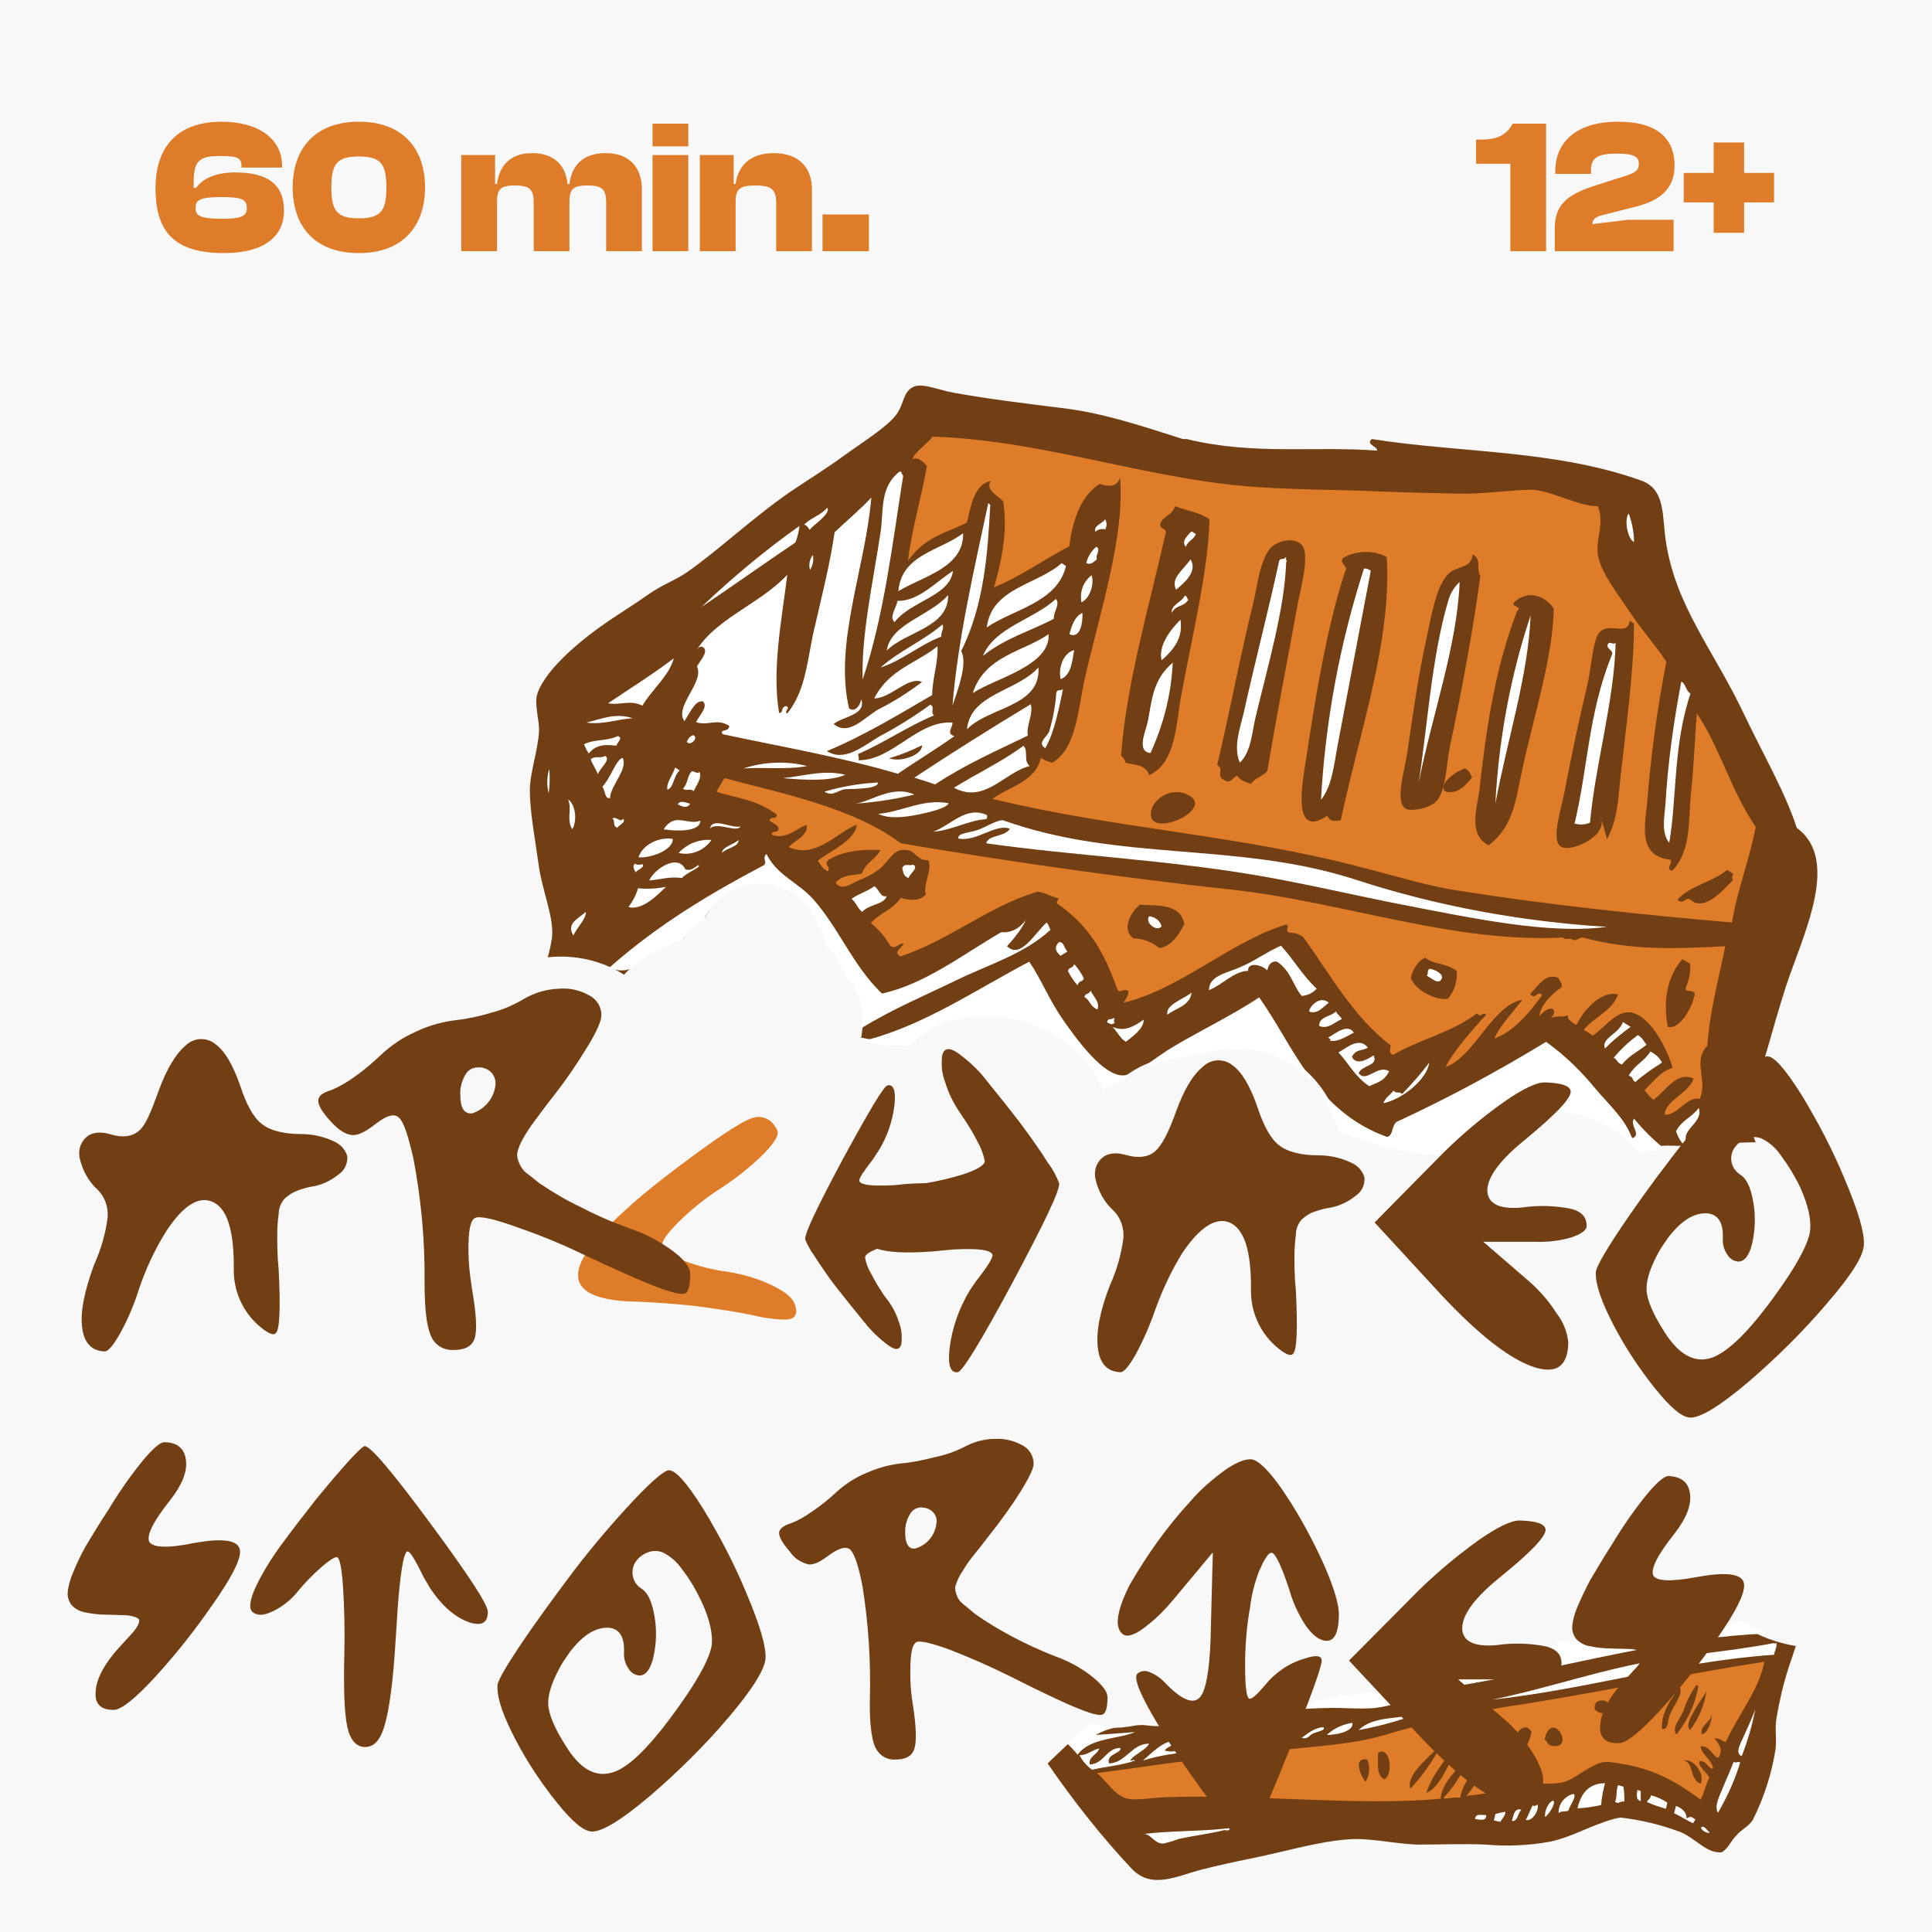 <?xml version="1.0" encoding="utf-8"?>
<!-- Generator: Adobe Illustrator 26.0.1, SVG Export Plug-In . SVG Version: 6.00 Build 0)  -->
<svg version="1.1" id="Слой_1" xmlns="http://www.w3.org/2000/svg" xmlns:xlink="http://www.w3.org/1999/xlink" x="0px" y="0px"
	 viewBox="0 0 400 400" style="enable-background:new 0 0 400 400;" xml:space="preserve">
<style type="text/css">
	.st0{fill:#F8F8F8;}
	.st1{fill-rule:evenodd;clip-rule:evenodd;fill:#713F13;}
	.st2{fill-rule:evenodd;clip-rule:evenodd;fill:#FFFFFF;}
	.st3{fill-rule:evenodd;clip-rule:evenodd;fill:#DE7C29;}
	.st4{fill:#713F13;}
	.st5{fill:#DE7C29;}
</style>
<rect x="-16" y="-17.2" class="st0" width="461.7" height="444.1"/>
<g>
	<path class="st1" d="M361,336.7l-1.4-0.1c-1,0.3-2.1,0.6-3.1,0.8c-1.6,0.2-3.2,0.2-4.8,0c-0.5,0.1-0.9,0.2-1.4,0.3
		c-1.9,0.3-3.8,0.3-5.7-0.1l-0.9,0.2l-0.6,0.1c-2.5,0.4-5.1,0.1-7.5-0.7c-2.3,2-5.2,3.2-8.2,3.6c-1.7,0.2-3.4,0.2-5.1,0
		c-2.5,2.8-5.9,4.7-9.6,5.1c-2.9,0.5-5.8,0.1-8.5-1l-0.8,0.5l-0.4,0.3c-3.1,2.4-7,3.7-10.9,3.4c-1.7,0.9-3.6,1.5-5.5,1.7
		c-1,0.1-2,0.2-2.9,0.2c-0.9,0.3-1.9,0.5-2.8,0.7c-1.3,0.2-2.5,0.2-3.8,0.1c-1.1,0.5-2.3,0.8-3.5,0.9c-2.3,0.7-4.6,1.2-6.9,1.6
		c-1.4,0.2-2.8,0.2-4.2,0c-1.4,0.6-2.9,1-4.4,1.2c-0.9,0.1-1.9,0.2-2.8,0.2c-0.9,0.3-1.8,0.5-2.7,0.6c-2.1,0.3-4.2,0.2-6.3-0.3
		c-1.4,0.6-2.8,1-4.2,1.2c-2,0.3-4.1,0.2-6.1-0.2c-0.8,0.2-1.6,0.4-2.5,0.5c-2.5,0.4-5.1,0.2-7.5-0.7c-3.2,2.6-6.2,5.5-9.1,8.3
		c5.3,7.7,11.1,15.1,17.5,21.9c4.1,4.2,9.3,1.4,14.3,0.1c3.5-0.9,7.2-1.7,10.2-2.3c6.6-1.3,14.1-3.6,20.5-4c4.6-0.3,9.4,1,14.3,1.1
		c4.7,0,9.4-0.2,13.9,0c4.4,0.4,8.9,0.2,13.3-0.6c3.9-0.8,7.2-2.7,11.3-4.1c1.1-0.4,2.1-0.7,3.3-0.9c4.3,0.5,8.4,1.5,12.4,3
		c3.2,1.3,5.4,4.5,8.6,4.2c1.4-0.9,1.8-2.3,3-3.5c1.1-1.3,2.5-1.8,3.4-3.2c2.3-4.6,3.9-9.5,4.7-14.6c0.3-2-0.2-4.2,0.2-6.5
		c0.6-3.5,1.4-7,2.5-10.4c0.5-1.4,1-3,1.5-4.5C367.8,340.1,364.2,338.8,361,336.7z"/>
	<path class="st2" d="M367.7,340.1c0.4,0.5-0.3,1.7-0.4,2.5c-20.3,1.4-38.2,7.1-58.4,9.3c9.5-1.9,18.8-5,28.5-7.1s19.7-2.7,29.8-4.6
		C367.4,340.3,367.6,340.3,367.7,340.1z"/>
	<path class="st3" d="M365.3,344c-1,5.7-5.6,11.3-8,16.7c-1.1-0.4-1.1-0.8-2.4-0.8c0.9,1,2,2.3,0.9,4c-1.1,0-1.9-2.7-3.7-2.3
		c0,1.4,2.4,2.8,2.6,4.6c-1,0.1-1.2-1.6-2.8-1.6c-0.5,1.1,1.5,2.3,2,3.5c-0.7,1.2-1.1,3.2-1.8,4.5c-5.5-4-10.1-6.8-19-7.8
		c-3-0.4-6.8,3.6-9.5,4.2c-1.6,0.4-3.5,0.2-5.3,0.4c-4.8,0.7-9.9,2-14.7,2.4c2-2.1,3.2-5.4,4.8-8.3c-2.5,2-5.3,4.9-6.1,8.7
		c-1.3-0.2-2.2,0.3-3.5,0.1c2.1-2.2,3.7-4.7,4.9-7.5c-2.4,1.2-5.5,5.3-5.4,7.6c-16.9,1.6-38.6-1-57.2-0.3c-2.6,0.1-6.3,0.8-8,0.2
		c-2.5-0.8-4.2-3.8-6-5.2c10.1-1.3,20-3,30.5-3.7c0.6,0.5-0.7,0.7-0.6,1.5c0.8-0.2,1.1-1.3,1.8-1.7c9.1-1.6,18.5-1.4,27.2-3.8
		c8.4-2.5,17-4.5,25.6-6c17.7-2.6,35.2-6.5,53.4-9.3L365.3,344z M348.5,354.3c-0.7,1.6-2.5,3.5-1.4,4.8c2.3-2.9,3.9-6.3,4.5-9.9
		c0-0.2-0.1-0.3-0.4-0.3C350,350.6,349.1,352.4,348.5,354.3z M350.9,354c-0.7,1.3-2,3.2-1,4.2c1.8-2.3,3-5.2,3.4-8.1
		C352.8,351.2,351.7,352.5,350.9,354L350.9,354z M344.1,358c1.4,0.1,1.1-1.7,1.6-2.9c0.9-2.2,2.8-4.3,2.1-5.8
		C346.2,351.4,343.8,354.6,344.1,358L344.1,358z M352.3,359c1.4,0.2,2.3-3.7,2.1-4C354.1,356.7,352,357.1,352.3,359L352.3,359z
		 M330.2,353.9c0.6,0.9,2.4,1.1,3,0.3C334.2,351.6,329.6,351.2,330.2,353.9L330.2,353.9z M348.6,364.5c2.1,0.3,1.2,4,3.5,4.8
		C353.1,367.3,350.6,364,348.6,364.5L348.6,364.5z M321.6,361.5c4.6,0.4-0.4-7.7-1.8-1.4C320.6,360.9,320.5,361.4,321.6,361.5z
		 M315.1,362.1c1.2-0.3,1.6-2,2-3.5C315.4,355.4,311.5,361.2,315.1,362.1L315.1,362.1z M295.3,371.2c2.7-1,4.6-5.9,6.4-9.3
		c-0.3-0.1-0.2-0.4-0.6-0.4C299.2,364.7,296.7,367,295.3,371.2L295.3,371.2z M296.9,362.6c-1.7,1.8-5.8,5.1-4.9,7.7
		c2.2-2.3,4-4.8,5.6-7.6L296.9,362.6z M285.3,362.9c0.1,2-0.5,4.5,1.3,5.5C288.6,367.4,287.8,361.3,285.3,362.9L285.3,362.9z
		 M282.7,368.9c0.9-1.4,1-3.1,0.4-4.6C279.9,363.7,281.9,368,282.7,368.9L282.7,368.9z"/>
	<path class="st2" d="M363.4,353.9c-0.6,3.3-1.6,6.6-2.8,9.7c-1.6-0.7,0-3,0.6-4.5C362,357.3,362.8,355.6,363.4,353.9z"/>
	<path class="st2" d="M360.3,364.9c-1.1,3.6-2.7,7.1-4.6,10.4c-0.9-1.4,0.4-3.6,1.1-5.4s1.6-3.6,2.1-5.1
		C359.6,365.1,359.7,364.6,360.3,364.9z"/>
	<path class="st2" d="M335,369.6l1.1,0.3c0.2,1,0.2,2.1,0.2,3.1c-0.8-0.2-1.4,0.7-1.9,0C334.9,371.7,334.5,370.9,335,369.6z"/>
	<path class="st2" d="M339,370.6l0.7,0.2c0,0.7,0,1.4,0,2.1C338.6,372.6,338.9,371.5,339,370.6z"/>
	<path class="st2" d="M280,356.7c0.3,1.8-3.3,2.5-5.3,2.5C276.2,357.8,278,357,280,356.7z"/>
	<path class="st2" d="M332.3,369.2c-0.4,1.5-0.7,3-0.8,4.5c-1.6,0.4-3.2,0.6-4.9,0.7C327.4,370.9,329.3,369.2,332.3,369.2z"/>
	<path class="st2" d="M341.8,371.7c1.2,0.3,2.3,0.8,3.4,1.5l-0.3,1.3c-1.3-0.4-2.6-0.8-3.9-1.4C341.1,372.5,341.7,372.6,341.8,371.7
		z"/>
	<path class="st2" d="M347,373.9c1.3,0.5,2.2,1.3,2.2,2.6c0.8-0.5,1-0.4,1.8,0.2c-0.1,0.4-0.4,0.4-0.4,0.8c-1.4-0.6-2.5-1.4-4-2.1
		L347,373.9z"/>
	<path class="st2" d="M274,357.6c0.7,0.7-1.9,1-2.5,1.5s-1,1-2,0.7C270.8,358.9,272.1,357.7,274,357.6z"/>
	<path class="st2" d="M325.8,371.4c0.7,0.6-0.8,2.4-1.1,3.5c-0.7,0.2-1.5,0-2,0.5C322.6,373.5,324,371.8,325.8,371.4z"/>
	<path class="st2" d="M354,379.4c-0.5,0.3-1.9-0.5-1.8-1.1C352.9,377.9,353.4,379,354,379.4z"/>
	<path class="st2" d="M268.6,358.2c-1.4,0.7-2.3,2.3-4.1,2.3C265.8,359.5,267.2,358.7,268.6,358.2z"/>
	<path class="st2" d="M264.4,358.4c0.4,0.8-2.2,1.7-3.3,2c0.6-0.5,1.1-1.1,1.4-1.8C263.1,358.8,263.8,358.7,264.4,358.4z"/>
	<path class="st2" d="M321.6,372.8c0.6,0.6-1,2.9-1.7,3.4C319.7,375,320.6,373,321.6,372.8z"/>
	<path class="st2" d="M261.5,358.6c0.4,1.9-2.8,3.3-5,3C258.1,360.5,259.8,359.5,261.5,358.6z"/>
	<path class="st2" d="M257.2,359c0.4,1.1-3,1.4-3.6,3.1c-1.3,0-2.5,0.3-3.8,0.3C252.2,361.1,254,359,257.2,359z"/>
	<path class="st2" d="M318.3,373.6c0.5,0.8-0.9,3.6-2.4,3.2c0.5-0.9,0.9-2,1.4-3C317.6,374,318,373.9,318.3,373.6z"/>
	<path class="st2" d="M315,374.7c-0.8,0.6-0.7,2.5-2,2.3C313.4,375.9,313.5,374.2,315,374.7z"/>
	<path class="st2" d="M311.6,375.1c0.3,0.5-0.7,1.6-1,2.1l-1.3-0.3l0.3-1.3C310.3,375.3,311,375.3,311.6,375.1z"/>
	<path class="st2" d="M307.7,375.8c0,1.4-1.3,0.9-2.3,0.8C305.5,375.4,306.7,375.8,307.7,375.8z"/>
	<path class="st2" d="M242.5,356.9c2.5-0.2,5-0.4,7.6-0.6c-1.3,0-2.6-0.1-3.8-0.4C245,356.3,243.8,356.7,242.5,356.9z"/>
	<path class="st2" d="M238.2,357.1c-0.8-0.1-1.5-0.2-2.3-0.4c-0.8,0.2-1.6,0.4-2.5,0.6c-2.5,0.4-5.1,0.2-7.5-0.6
		c-1.7,1.4-3.3,2.8-4.9,4.3c0.7,0.7,1.5,1.5,2.1,2.3c2.6-3.6,8.6-3.2,11.9-4.7c-2.6,0.2-6.2,0.5-8.1,0.6
		C230.2,357.2,234.3,357.2,238.2,357.1z"/>
	<path class="st2" d="M361.2,335.9l-1.4-0.1c-1,0.3-2.1,0.6-3.1,0.7c-1.6,0.2-3.3,0.2-4.9,0c-0.4,0.1-0.8,0.2-1.3,0.3
		c-1.9,0.3-3.8,0.3-5.7-0.1c-0.3,0-0.6,0.1-0.9,0.1l-0.6,0.1c-2.5,0.3-5.1,0.1-7.5-0.7c-2.3,2-5.2,3.2-8.2,3.6
		c-1.7,0.3-3.4,0.3-5.1,0c-2.5,2.8-5.9,4.6-9.6,5.1c-2.9,0.5-5.8,0.1-8.5-1l-0.8,0.5c-0.1,0.1-0.3,0.2-0.4,0.3
		c-3.1,2.4-7,3.6-10.9,3.4c-1.7,0.9-3.6,1.5-5.5,1.8c-1,0.1-2,0.2-3,0.2c-2.1,0.7-4.3,1-6.5,0.8c-1.1,0.5-2.3,0.8-3.5,0.9
		c-2.3,0.7-4.6,1.2-6.9,1.6c-1.4,0.2-2.8,0.2-4.2,0c-1.4,0.6-2.9,1-4.4,1.3c-0.9,0.1-1.9,0.2-2.8,0.2c-0.6,0.2-1.2,0.3-1.8,0.4
		c7.4-0.8,14.8-1.6,22.1-1.7c2.4,0,4.9,0.2,7.5,0.1c4.5-0.1,8.8-2.2,12.3-3.2c4.7-1.3,9.5-2,14.3-2.9c17.9-3.5,36.9-8.6,55.7-9.4
		C363.9,337.5,362.5,336.7,361.2,335.9z"/>
	<path class="st2" d="M293.6,354.8c-4,1.5-8.1,2.6-12.3,3.4C284.3,355.2,289.6,356,293.6,354.8z"/>
	<path class="st2" d="M244.2,360.3c-0.9,1-2.2,1.1-3.1,2.1c3.8,1.3,5.6-3.3,9.6-2.6c-0.9,1.2-2.8,0.8-3.1,3c-3.7,0-7.4,0.6-11,1.7
		C238.4,363.1,240.8,360.1,244.2,360.3z"/>
	<path class="st2" d="M232,361.9c0.1,1.2-3,1.2-2.4,3.2c3.5-0.1,4.7-4.1,8.3-4.1c-0.5,1.2-2.8,2.1-3.8,3.3c-0.1,0.6,0.5-0.2,0.9,0.2
		c-2.7,1-5.9,1.2-8.9,1.9c-1.1-0.8-2-1.8-2.6-3c1.7,0,2.6-1.1,4.1-1.4c-0.5,1.4-2.2,1.6-2,3.3C228.5,365.3,229.1,361.8,232,361.9z"
		/>
	<path class="st2" d="M236.8,379.7c5.7-0.7,12-0.5,17.7-1.2c0.3,0.7-0.8,0.4-1,0.4c-2.7,0.7-6.1,1.1-9.3,1.8c-1.2,0.4-2.3,0.8-3.5,1
		C238.9,381.6,238.3,379.7,236.8,379.7z"/>
	<path class="st1" d="M362.2,231.2c0.3-3.7,2.2-8.7,3.5-13.3s2.7-9.4,4-13.5c3.5-10.7,11.5-26.3,2.3-33c-2.4-7.4-7-15.3-10.9-23.5
		c-6.4-13.5-14.1-22.2-16.2-35.8c-0.8-5.1,0-10.8-5.1-12.6c-17.8-6.4-37.4-5.7-55.8-8.6c-1.3,1.2,1.3,1.5,1.1,2.4
		c-12.8-1-25.5,1-39.4-2.4c-0.3,0-0.6,0-0.8,0c-8.5-2.7-15.9-5.2-24.1-6.3c-7.9-1-15.7-1.9-23.4-3.3c-2.9-0.5-6.5-2.1-8.3-1.2
		c-2.2,1.1-1.8,3.3-3.5,5.7c-1.9,2.6-7.1,5.8-10.8,8.5c-3.7,2.7-7.9,5.3-11,7.4c-7.5,5.1-15,12.2-21.6,16.8c-2.3,1.6-5.2,2.6-8,4.6
		c-2.7,1.9-5.3,3.5-8.1,5.4c-4.9,3.3-12.9,9.6-14.8,15c-0.8,2.1,0.4,5.5,0.3,7.9c-0.2,3.9-1.9,8.6-1.9,12.2c0,4.5,1.1,10.2,1.8,15.3
		c0.7,5.4,3.2,10.9,2.8,15.1c-0.2,1.4-0.5,2.9-0.9,4.2c5.5-0.6,11.1,0.6,15.8,3.6c3.3-3.6,7.6-6.2,12.3-7.5c0.3-0.5,0.7-0.9,1-1.3
		c0.9-1.3,2.2-2.4,3.6-3.2c2.5-5.8,9.1-8.7,15.1-6.7c3.9,1,7,3.8,8.4,7.5c0.9,1.5,1.4,3.2,1.6,4.9c0.4,0.4,0.9,0.7,1.3,1.1
		c1.3,1.4,2.2,3,2.8,4.8l0,0l2,2.8c1.1,2,1.7,4.3,1.6,6.6c-0.2,1.2-0.4,2.3-0.5,3.5c0,0.2-0.1,0.4-0.2,0.5l1,0.2
		c3.1,0.7,6.4,0.9,9.6,0.7c-1.5,0-0.8,0,0.2-0.1c0.5-0.5,1.1-1,1.7-1.4c7.7-6.8,20.7-5.3,28.6-0.3c4.2,2.6,7.5,6.4,9.4,11
		c1.4-0.8,2.8-1.5,4.3-2.1c2.1-1.6,4.5-2.8,7.1-3.4c3.8-0.9,7.6-1.8,11.5-2.5c13.7-2.5,22.8,5.8,25.9,16.5c2.5,1.1,5,2.1,7.6,2.8
		c5.1,1.6,10.4,2.4,15.8,2.3l0.4-0.6l0.5-0.6c0.4-0.5,0.9-1,1.4-1.5l0.5-0.4c0.4-0.4,0.7-0.7,1.2-1l0.6-0.5c0.4-0.3,0.8-0.6,1.3-0.9
		l0.5-0.4c0.6-0.4,1.2-0.7,1.9-1.1l0.3-0.2c0.6-0.3,1.1-0.5,1.7-0.7l0.7-0.2c0.5-0.2,1.1-0.4,1.6-0.5c0.2,0,0.4-0.1,0.6-0.2
		c0.7-0.2,1.5-0.3,2.3-0.5h0.2c0.7-0.1,1.5-0.2,2.2-0.2h0.8h1.9h0.8c0.9,0.1,1.8,0.2,2.7,0.3c1.2,0.2,2.4,0.5,3.6,0.9l0.9,0.3
		c0.9,0.3,1.7,0.6,2.5,1l0.7,0.3c1,0.5,1.9,1,2.8,1.7l0.5,0.4c0.7,0.5,1.4,1.1,2,1.7l0.6,0.6c0.6,0.6,1.1,1.2,1.6,1.8
		c1.9-0.6,3.8-0.9,5.8-0.8c5.8,0.2,11.7-0.7,17.5-0.7C362.7,234.6,362.3,232.9,362.2,231.2z"/>
	<path class="st2" d="M337.2,106.3c0.7,1.9,1.1,3.9,1.1,5.9C337,111.7,336.2,107.5,337.2,106.3z"/>
	<path class="st2" d="M348.1,141.1c1.1,0.7,0.8,1.8,1.9,2.5c-3.6,10.6-2.8,21.6-4.4,30.9c-1.7-2.1-1-5.4-0.8-7.8
		C345.3,158,346.5,149.5,348.1,141.1z"/>
	<path class="st2" d="M334.5,133.1c-0.3,12.1-4.2,25-5.3,37.2c-1,0.5-2.1,0.5-3.2,0.2c2.8-11.7,2.8-22.6,7.7-34.9
		c0.6-1-1.7-1.4-0.6-2.5C333.6,133,334.1,133.5,334.5,133.1z"/>
	<path class="st2" d="M316.9,127.4c-0.5,12.5-4.9,26-7.3,39C310.3,153.1,312.7,140,316.9,127.4z"/>
	<path class="st2" d="M302.2,120.5c-0.5,13.3-5.8,27.8-8.5,41.7c1.7-10.6,2.7-26.5,6.2-38C300.3,122.8,301.1,121.5,302.2,120.5z"/>
	<path class="st2" d="M273.5,165.6c0.9-16.3,3.9-32.4,8.9-47.9c0.5,0,1,0.1,1.4,0.5c-2.2,11.6-4.6,24.2-6.9,36.3
		C276.2,158.3,275.8,162.7,273.5,165.6z"/>
	<path class="st2" d="M266.1,115.4c0.3,0.1,0.2,0.3,0.1,0.5c0.3,0.1,0.2,0.3,0.1,0.5c-0.4,9.9-3.7,21-6.3,31.9
		c-0.8,3.2-0.9,7.3-3.3,9.6c-1.4-3.2,0-7,0.8-10.3c2.2-10.1,5.1-21.1,7.3-31.3C265,115.3,265.8,116.1,266.1,115.4z"/>
	<path class="st2" d="M246.7,110l0.9,0.6c-0.6,1.3-1.5,1.2-2.1,2.6C244.5,112,245.9,110.9,246.7,110z"/>
	<path class="st2" d="M246.5,115.8c1.4,2.5-1,4.6-3,6.3C242.3,119.7,244.9,118.1,246.5,115.8z"/>
	<path class="st2" d="M228.8,107.5c0.4,0.7,0.4,1.5,0,2.1c-0.7-0.2-1.5,0-2,0.5C226.3,108.8,228.3,108.4,228.8,107.5z"/>
	<path class="st2" d="M245.3,123.3c0.6,0.2,0.4,0.6,0.7,0.9c-1,1.6-2.5,0.9-3.4,2.7C242.4,125.2,244.7,124.7,245.3,123.3z"/>
	<path class="st2" d="M227,113.2c1,0.6-0.3,1.8,0.1,2.6c-0.7,0.6-1.3,1.2-2.2,0.8C225.2,115.3,225.9,114.1,227,113.2z"/>
	<path class="st2" d="M244.4,128.3c0.5,3.4-0.9,5.8-3.9,8.4C239.8,133.9,242,130.7,244.4,128.3z"/>
	<path class="st2" d="M204.6,104.2c0.4,0.2,0.5,0.4,0.4,0.7c-0.5,9.4-1.2,20.3-6,29.9c1.4,2.6-0.7,8-1.8,11.3
		C198.3,132.5,201.6,118.3,204.6,104.2z"/>
	<path class="st2" d="M226,119.1c0.6,1.7-0.3,4.8-2.1,5.6C223.5,122.5,224.3,120.4,226,119.1z"/>
	<path class="st2" d="M219.8,116.6l0.9,0.6c-1.8,7.6-11.1,9-16.4,12.7C205.3,121.7,214.7,121.1,219.8,116.6z"/>
	<path class="st2" d="M186.3,97.6c0.6,0.2,0.3,0.6,0.7,0.9c-2.2,13.7-3.9,28.8-8.4,42.2c-0.3-9,2.1-20,3.7-30.4
		C183,105.5,182.1,100.8,186.3,97.6z"/>
	<path class="st2" d="M199.4,110.4c0.2,7.2-8.6,9-13.4,12C186.6,114.8,194.7,114,199.4,110.4z"/>
	<path class="st2" d="M242.8,137.2c-0.3,6.5-1.9,12.8-4.6,18.7c-3-0.3-1-4.4-0.5-6.8C238.5,144.8,238.7,140.7,242.8,137.2z"/>
	<path class="st2" d="M224.1,126.9c0.1,1.4-0.2,5.5-2.7,4.4C221.9,129.6,222.4,127.7,224.1,126.9z"/>
	<path class="st2" d="M218.6,124c1,1.1-0.6,2.8-0.4,4.1c-4.9,2.6-10.1,4-14.7,7.7C206,129.8,214,128.3,218.6,124z"/>
	<path class="st2" d="M180.4,103c-1.2,14.5-7.8,30.3-4.6,43.7c1.3,0.8,2.3-0.7,2.5-1.9c1.2,3.2-4,3.6-5.7,5.1c3.1,2.6,6.3-1.3,9.2-3
		c3.2-1.6,6.2-3.5,9.1-5.7c-2.8-1.3-6.5,3.4-9.9,3.4c3-6,8.8-7.3,13.1-10.8c0.2,3.2-1.1,6.8-1.1,10.1c-7.2,4.2-14.3,8.5-21.8,11.6
		c3.7,2.4,7.7-1.2,11-3.1c3.6-1.9,7.1-4.1,10.4-6.5c1.1,0.5-0.1,1.6,0.8,2.2c-5.3,2.2-10.4,5.7-15.7,8c-0.1,0.5,0.3,0.8,0,1.3
		c7.1,0.1,12.2-8.3,19.5-7.8c0.1,0.9-1.4,2.3,0.4,2.8c-3.9,2.8-7.8,5.1-11.7,7.8c-12.3-3.6-24.2-5.6-36.3-8.2
		c-0.7-1.2,1.3-0.3,1.4-1.7c-2.6-1.7-4.4,0.1-6.9-0.8c0.8-1.5,2.6-3.3,1.4-4.3c-1.6-0.2-2.6,2.3-3.8,4.1c-2.2-3,4.2-8.1,2.6-11.3
		c0.7-1.3,2.2-2.8,1.5-3.8c-1-0.9-1.5,0.3-2.1,1.3c3.9-7.3,13.4-10.2,19.3-16.5c-1.2,9.7-3.2,19.6-1.7,28.6c1,0,0.2-0.9,1.3-1.4
		c1.4,0.2-0.5,1.2,0.4,1.5c4.1-5,4.2-12.2,5.8-18.4c1.5-6.5,3.1-12.9,4-19.1C175.3,107.8,177.9,105.7,180.4,103z M184.1,157
		c2.4,0.9,6.9-0.7,6.8-2.7C188.7,155.4,186.4,156.3,184.1,157z"/>
	<path class="st2" d="M197.3,118.2c-0.6,5.2-8.7,6.2-12.1,10.6c-1.2-1.1,0.4-2.9,0.6-4.4C190.1,124.5,193.5,120.7,197.3,118.2z"/>
	<path class="st2" d="M217.1,131.3c0.4,6.6-11.3,9.2-15.7,12.2C203.9,135.7,212,134.9,217.1,131.3z"/>
	<path class="st2" d="M222.4,134.6c-0.4,1.9-0.5,5.2-2.8,6C219.1,138.5,220,135.2,222.4,134.6z"/>
	<path class="st2" d="M171.3,105.1c0.7,1.3-2.7,3.4-3.7,4.6c-0.2-0.5-0.6-0.9-1.1-1.1C168,107.1,169.8,106.8,171.3,105.1z"/>
	<path class="st2" d="M196.3,123.2c0.1,6.8-8.8,7.5-12.7,11.5C184.4,129.1,192.6,127.5,196.3,123.2z"/>
	<path class="st2" d="M336,211.6l1.6,1c-1.9,1.4-3.7,2.8-5.3,4.5C331.4,214.9,335.2,214.1,336,211.6z"/>
	<path class="st2" d="M339.1,214.3c1,0.6,1.2,1.3,1.8,2c-1.7,1.4-3.6,2.2-5.1,4.1c-1.1-0.4-0.9-1-1.7-1.4
		C335.5,217.3,337.2,215.7,339.1,214.3z"/>
	<path class="st2" d="M215,138.2c0.5,8.2-10.3,8.1-14.8,12.8C200.9,143.6,210.5,143.2,215,138.2z"/>
	<path class="st2" d="M220.1,142.6c-0.8,3.8-1.8,9.1-3.7,12.3c-1.8-1.1,0.5-2.5,0.8-3.4c0.8-2.6,1.3-5.3,1.5-8.1
		C219,142.5,219.7,143.2,220.1,142.6z"/>
	<path class="st2" d="M341.7,217.7c1,0.5,1.9,1.3,2.4,2.3c-1.9,1.2-3.8,2.5-5.5,4c-0.8-0.3-0.3-1-1.4-1.3
		C338.6,220.3,340.4,219.8,341.7,217.7z"/>
	<path class="st2" d="M195.1,129.3c0.5,0.7-0.4,1.7-0.2,2.5c-4.3,1.6-8.2,5-12.6,6.4C186.4,134.6,191,132.8,195.1,129.3z"/>
	<path class="st2" d="M168.3,114.9c0.2,1.1,0,2.2-0.6,3.1C167.4,116.9,167.6,115.8,168.3,114.9z"/>
	<path class="st2" d="M213.4,145.8c0.6,2-1,4.5-0.6,6.5c-6.4,3.1-13,6-19.2,10.1c-1.4-0.5-2.8-0.9-4.3-1.4
		C197.3,155.7,205.3,150.7,213.4,145.8z"/>
	<path class="st2" d="M298.5,202.6c-0.6,1.4-2,0-3.1-0.6c0.4-0.5,0-0.9,0.5-1.4C296.6,200.5,299,201.6,298.5,202.6z"/>
	<path class="st2" d="M211.9,154.4c1.1,1.2-0.1,3.1,1.3,4.2c-5.3,1.3-9.3,7.9-15.7,4.5C202.3,160.1,207.3,157.8,211.9,154.4z"/>
	<path class="st2" d="M265.2,195.8c2.7,2.9,4.4,6.1,7.4,8.9c-0.8,0.9-1.9,1.4-3.1,1.5c-1.9-2.3-2.1-5-5.1-7.1
		c-1.1-0.2-1.8,0.6-2,1.8c-1.4-1.3-4.1-1.7-4,0.1c-3,0.1-5.3,2.9-8.1,4c0-3.1,4-3.6,6.3-4.7C259.6,199.1,262.2,197.1,265.2,195.8z"
		/>
	<path class="st2" d="M275.1,207.6c-1.3,1-2.4,2.5-4.1,1.8C271.3,208.1,273.4,206.1,275.1,207.6z"/>
	<path class="st2" d="M276.6,209.4c0.2,0.6,1,1,1.2,1.6c-1.5,0.6-2.8,2.2-4.7,1.4C273.1,210.4,275.6,210.5,276.6,209.4z"/>
	<path class="st2" d="M280.3,213.8c-1.6,0.8-3.1,1.9-4.9,1.7c0.2-0.3-0.2-0.5-0.4-0.7C276.5,214,279,211.8,280.3,213.8z"/>
	<path class="st2" d="M283.2,216.9c-1.1,0.7-2.4,0.2-3.3,1.9c0.9,1.9,3.3,0.5,4.5-0.3c1,2.3-2.4,1.9-3.1,3.7
		c1.6,2.1,3.9-1.9,6.3-0.4c-1.1,2.2-2.6,2.3-4.1,3.1c-3.1-2.1-4.2-4.7-6.4-7C278.9,216.9,281.4,214.6,283.2,216.9z"/>
	<path class="st2" d="M193.2,172.2c3.6-1.3,6.6-5.2,10.8-3.6c0.6,0.2,0.4,0.6,0.2,1C200.5,169.8,197.2,171.9,193.2,172.2z"/>
	<path class="st2" d="M240.5,191.8c-1,1.2-3.5-0.7-2.6-2.1C239.1,189.8,240.2,190.6,240.5,191.8z"/>
	<path class="st2" d="M196.4,166.3c-0.3,1-4.4,2-6.6,2.4c-2.5,0.5-5.7,0.9-8-0.2C186.7,168.1,191.1,165.3,196.4,166.3z"/>
	<path class="st2" d="M181.8,162c0,1.4-4.8,1.3-6.9,1.4c-1.4,0.2-2.5,1.6-4.2,0.5C174.4,162.8,178.1,162.2,181.8,162z"/>
	<path class="st2" d="M139.5,136.3c-1,3.7-4.5,6.4-6.5,9.8c-2.6-1.3-4.6,0-7.1-0.5C130.5,142.5,135,139.7,139.5,136.3z"/>
	<path class="st2" d="M175,160.4c-3,1.4-8.6,1.1-12.9,0.7C166.4,160.7,170.4,159.3,175,160.4z"/>
	<path class="st2" d="M246.7,205.5c-0.3,2.8-3.5,3.3-5,4.6C241.2,208,245.2,206.8,246.7,205.5z"/>
	<path class="st2" d="M216.7,191c-2.4,2.1-5.4,7.7-8.2,4.9c1.2-1.3,3.5-4.1,3.8-5.4c-1.1,1.7-3,2.7-5,2.5
		c-8.1,4.7-15.9,10.8-24.7,12.7c-5.9-5.6-8.9-13.5-14.2-19.5c-3-3.4-7.7-5.1-9.7-9.4c-1,1,0.2,1.4-0.5,2.3
		c-11,5.8-21.8,12.2-32,21.2c1.3,0.7,2.9,0.8,4.3,0.3c3-2.7,6.7-4.7,10.6-5.8c0.3-0.5,0.7-0.9,1.1-1.3c0.9-1.3,2.2-2.4,3.6-3.2
		c2.6-5.8,9.1-8.7,15.1-6.7c3.9,1,7.1,3.9,8.4,7.7c0.9,1.5,1.4,3.1,1.7,4.8c0.4,0.3,0.8,0.7,1.2,1c1.3,1.4,2.2,3,2.8,4.8l0,0l2,2.7
		c1.1,2,1.7,4.3,1.6,6.6l-0.3,1.7c6.3-3.9,13.2-6.8,19.8-10s14-5.4,19.4-10.4C217.2,192,217.1,191.4,216.7,191z"/>
	<path class="st2" d="M221,197c-0.5,0.4-0.9,0.5-1.4,0.9c-0.9-0.8-1.5-1.6-0.4-2.8C220.2,194.8,220.3,196.3,221,197z"/>
	<path class="st2" d="M189,179c1.4,0.6-0.7,1.9-0.9,2.8c-1.2-0.5-1.1-1.4-1.3-2.1C187.3,178.6,188.3,179.4,189,179z"/>
	<path class="st2" d="M222.4,199.6c0.8,0.9,1.5,1.9,2,3c-0.3,0.8-1,0.3-1.3,1.4c-0.8-0.9-1.5-1.9-2-3
		C221.4,200.1,222.1,200.6,222.4,199.6z"/>
	<path class="st2" d="M143.5,152.2c1.3,0.5-0.6,2.4-1.3,1.4C142.4,153,142.9,152.4,143.5,152.2z"/>
	<path class="st2" d="M236.8,211.1c0,2-2.5,3.6-3.7,4.6c-1.4-0.9-1.7-2.1-2.8-3.1C232.8,213.7,234.8,212.5,236.8,211.1z"/>
	<path class="st2" d="M225.8,205.1c0.6,1.3,2,2.4,1.4,3.9c-1.6-0.7-1.4-1.8-2.7-2.6C224.8,205.5,225.4,206,225.8,205.1z"/>
	<path class="st2" d="M131,148.7c-3.2,0.2-6.2,1.4-9.6,0.9C124.4,148.9,127.4,147.5,131,148.7z"/>
	<path class="st2" d="M230.6,210.7c0.3,0.3-0.2,0.7,0.2,1c-0.4,0.5-1,0.4-1.6-0.1C229.5,210.6,230.2,211.3,230.6,210.7z"/>
	<path class="st2" d="M144.8,159.8c0.6,1.1-0.5,2.6-1.2,4c-0.8-0.7-1.4,0.1-2.2-0.5c1.2-1.4,0.7-2.3,1.8-3.6
		C143.6,159.5,144.4,160.4,144.8,159.8z"/>
	<path class="st2" d="M181,183.5c1,0.5,1.3,2.5,2.6,2c-0.5,1.8-3.7,1.7-5.1,3.3c-1-0.8-1.2-1.9-2.2-2.7
		C177.8,185,179.5,184.6,181,183.5z"/>
	<path class="st2" d="M139.8,158.9l0.9,0.6c-1.4,1.4-1.1,3.4-2.5,4C137.8,162.3,139.3,160.4,139.8,158.9z"/>
	<path class="st2" d="M127.9,152.4c1.2,0.3-0.1,1.3-0.3,2c-2.1-0.3-4.2-0.3-5.7,1.6c-0.4-0.6-0.7-1.2-1-1.9
		C123,153,125.6,153.5,127.9,152.4z"/>
	<path class="st2" d="M128.9,156.9c1.2,2.3-2.5,5.7-2.6,8.3c-1.1,0.4-1-1.7-1.6-2.3C126.5,161,127.5,157.3,128.9,156.9z"/>
	<path class="st2" d="M142.9,166.4c-0.6,1-1.6,0.7-2.6,0.1C140.9,165.6,142,166.2,142.9,166.4z"/>
	<path class="st2" d="M125.3,156.5c1.3,0.8-1.2,2.6-1.5,3.8c-0.4-1-1.1-2-1.5-3.1C123.2,156.4,124.4,157.1,125.3,156.5z"/>
	<path class="st2" d="M152.9,173.9c0.1,1.5-2.5,1.6-3.4,2.7C149.5,175.3,151.9,174.9,152.9,173.9z"/>
	<path class="st2" d="M145,169.9c0,2.4-5.1,2.2-7.6,1.8C139.8,168,142.3,171,145,169.9z"/>
	<path class="st2" d="M147.3,173.9c-1.5,2.2-4.2,3.3-6.8,2.7C142.2,174.7,144.8,173.7,147.3,173.9z"/>
	<path class="st2" d="M139.3,173.7c0,2.4-4.7,4-7.1,3.8C133.1,174.7,136.7,173.2,139.3,173.7z"/>
	<path class="st2" d="M129,169.5c0.7,0.8-0.9,1.3-1.2,1.9c-1.1-0.5-0.3-1.4-1-1.9C127.4,168.8,128.5,170.5,129,169.5z"/>
	<path class="st2" d="M117.6,165.5c1.3,0.8,2.1,3.9,0.9,6.2C117.2,169.8,118.5,167.4,117.6,165.5z"/>
	<path class="st2" d="M133,178.9c0.6,0.7-1.1,1.2-1.4,1.7c-0.3-0.6-0.7-1.1-0.2-1.8C131.9,179.1,132.5,179.1,133,178.9z"/>
	<path class="st2" d="M137.9,183.6c-1.5,1.4-4.8,5-7.8,4.2c0.9-1.2,1.6-2.5,2-3.9C134,184.1,136,184,137.9,183.6z"/>
	<path class="st2" d="M121.3,188.8c0.1,1.4-1.9,3.3-2.6,4.9C117.3,191.2,119.4,190.4,121.3,188.8z"/>
	<path class="st3" d="M345,137c-1.9,9.7-3.2,19.5-4,29.4c-0.4,4.4-2,10.9,4.9,11.6c0.5,0.7-1.2,1.9,0.3,2.3
		c4.1-4.2,3.3-10.8,3.9-16.1c0.6-5.6,0.8-11.3,1.2-16.5c4.6,6.6,7.1,16.1,12.2,23.5c-1.2,6.5-3.9,13.3-4.9,19.8
		c-18.5-1.6-37.6-3.6-56.7-6.6c-6.5-1-12.8-3-19.5-4.7c-25.9-6.9-51.6-8.1-76.9-14.3c3.3-2.5,8.9-3.5,10-8.5c0.7,0.5,1.5,0.8,2.4,1
		c4.9-3,5.2-10.4,6.6-17c3.1-13.8,8.4-29.6,7.4-42c-0.7,2-2.3,1.9-4.2,1.3c-4.3,2.5-5.9,8.9-6.3,12.9c-5.2,2.7-10.2,6.3-15.6,8.5
		c1.8-6.2,2.8-12.2,1.9-17.8c-1.2-1.3-3.7-2.3-2.6-4.2c-3.5,0.6-4.2,5.7-4.9,8.6c-4.2,2.1-8.7,2.9-12.2,7.9
		c0.7-6.4,2.8-13.1,3.9-19.6c-0.6-0.8-2-2.1-3-1.4c0.4-1.5,3-3.1,4.2-4.7c21.7,0.7,42.1,8,63.1,10.1c10.2,1,20.6,0.8,30.7,1.3
		c5.2,0.2,10.2,0.3,15.3,0.4c5.1,0.1,9.7-0.7,14.7-0.8c3.7-0.1,10,3.5,13.9,3.4c1.6,3.8-0.8,7.1,0.2,10.9c0.9,3.4,4,7.4,6.3,10.8
		C339.7,130.2,342.7,133.5,345,137z M331.1,131c-1.4,1.7-1.7,7.8-2.5,11c-2.1,8.8-3.2,14.3-4.8,22.5c-0.7,3.5-2.7,9.5-0.6,10.8
		s10.1-2.4,8.1-6.2c0.6,1.5,1,3.1,1.4,4.7c2.3-4.5,2.3-8.3,2.8-12.9c1.2-10.8,2.8-21.9,2.8-31.8l-0.9-0.6
		C337.1,131.9,333.1,128.6,331.1,131L331.1,131z M299.1,163.8c2.3,0.8,4.1-0.8,5.7-2.9c-0.5-0.6-0.4-1.3-1.5-1.8
		C301.8,159.5,297.8,162.1,299.1,163.8z M299.7,119c-2.4,2.5-3.4,8.8-4.2,12.4c-1.9,8.6-2.9,16-4.1,24.2c-0.5,3.6-2.7,10.3-0.4,11.8
		c1.1,0.7,5.4,0,6.7-1.9c1.7-2.3,1.8-7.6,2.5-11c2.6-12.1,5-25.6,6.3-35.3c-1-1.4,0.4-3.3-1.6-4.4C304.5,118,301.6,116.9,299.7,119z
		 M313.4,124.8c-0.6,0.8,1.9,0.8,0.7,1.7c-4.8,12.4-6.5,25.5-7.8,37c-0.4,3.5-2.5,9.3,1.9,11.5c5.4-4,5.7-10.2,7.1-16.3
		c2.4-10.9,6.2-22.8,6.4-32.7C319.4,122.7,315.7,122.4,313.4,124.8L313.4,124.8z M278.1,115.5c-1,1.2,1.2,1.7,0.4,2.8
		c-3.8,11.5-6.2,26.3-8.1,38.9c-0.7,4.6-3.1,16.7,4.4,11.7c0.7,1.4,1.8,1.1,2.8,0.9c3.9-18.4,10.6-37.3,9.5-54.5
		C284.4,113.9,280.9,113.9,278.1,115.5L278.1,115.5z M268.8,124.4c0.4-2,2.5-9.8,0.7-11.6c-1.8-1.8-5.2-0.7-6.5,0.7
		c-2.2,2.6-2.7,8-3.5,11.2c-2.8,11.4-5.1,23.7-7.5,33.7c1.6,0.8-0.4,2.4,1.5,3.1c1.2,1,1.8-0.7,2.7-0.9c0.6,1,1.5,1.2,2.8,1.7
		c1-1.4,2.3-1.4,3.4-2.7C264.3,148.1,266.6,136.5,268.8,124.4L268.8,124.4z M243.3,104.8c-0.8,2.2-2.3,1.7-3.1,3.7
		c0,1.2,1,0.7,1.2,1.6c-3.5,15.6-8.2,31.4-9.3,46.4c0.5,0.3,0.8,0.8,0.9,1.4c1.7,0.5,4.3,0.3,4.9,2.6c5.6-2.5,5.6-10.8,6.6-16.2
		c2.2-12.1,5.7-26.2,5.9-36.8C248.4,106.1,246.2,105.9,243.3,104.8L243.3,104.8z M357.6,180.1c-3.1,2.6-8.1,3.4-10.3,6.2
		c1.2,1.1,1.6-0.6,2.6-0.1c2.8,2.6,6.4-1.4,8.9-4c-0.4-0.4,0-0.9,0-1.3L357.6,180.1z M238.6,167c-3,8,15,0.2,6.5-2.8
		C242.5,163.5,239.9,164.7,238.6,167L238.6,167z"/>
	<path class="st3" d="M318.7,210.4c0.3-2.6,2.9-4.8,4.5-5.9c0.5-0.8-0.4-1.3-0.5-2c-2.5-1.2-4.1,1.4-5.9,3.3
		c1.1,1.3,1.4-0.8,2.5,0.2c-3,4.2-6.2,7.7-9.9,9c0.9-2.3,4-5.7,5.8-8c-6.2,1-10,11.9-15.9,13.9c1.6-3.3,6.4-8.7,8.4-10.8
		c-0.8-0.8-1,0.8-1.9-0.3c-5.5,4.1-11.7,5.3-17.4,8.6c-1.1-0.5-0.4-1.3-0.5-2c-7.9-6-12.6-14.9-18.1-22.4c-0.8-0.6-1.8-0.9-2.8-0.9
		c-1.2-0.3,0.2-1.3-0.7-1.7c-11.7,3.6-21.9,13.4-33.7,16.2c0.5-0.8,1.2-1.7,1-2.4c-1-0.8-1.9,0.8-2.3-0.5
		c-2.3-6.2-4.9-12.3-12.1-17.4c-0.7-0.3-0.3-0.8,0-1.3c-2-0.5-2.3-1-4.3-1.4c-9.9,2.8-18.7,10.3-28.5,13.4c-1.5-0.9,0.1-1.6,0.7-2.6
		c-1-0.3-1.6,1.3-2.8,0.4c-1-1.8-2.4-3.4-4-4.7c2-2.2,4.4-2.6,6.2-5.2c1.9,0.5,3.7,0.8,5.2-0.7c-0.7-2.1,1.4-4.9,0.5-7.1
		c-2.1,0.1-2.8-1.7-3.9-2c-3.3-0.8-3.7,1.7-6.3,3.9c-1.4,1-2.9,1.8-4.5,2.4c-1.5,0.7-3.4,2.1-4.5,0.3c1.6-1.6,3.5-1.5,5.4-1.8
		c1.1-2.6,2.7-2.8,3.9-4.9c-2.7-0.2-7.6,0-10.7,2c-1.3,1.1,0.6,1.4-0.2,2.4c-1.2-0.6-1.5-1.4-2.1-2.2c2.5-2,7.7-4.1,8.1-7.5
		c-4.6,2-8.5,7.1-14.1,4.7c1.2-1.4,4.2-2.5,3.7-4.6c-2,0.6-4.2,3.2-7.3,2c0.3-1,1-0.3,1.4-0.9c0.5-0.9-1-1.4-1.8-2
		c0.4-1.1,1.2,0,1.6-1.2c-4.6-3.4-8.5-3.4-12.6-4.8l1.7-2.8c11,3,26.4,5.9,36.5,13.5c22.6,3.8,45.5,7.1,68.6,9.6
		c22.8,2.5,45.8,11.1,68.4,9.9c0.9,0.7,1.4-0.1,2.2,0.5c0.7,0.2,1.3-0.5,2-0.5c10.3,2.8,19.9,2.3,29.5,1.8
		c-1.4,6.9-3.3,13.9-3.7,20.6c-3.2,3.3,0.2,7.2-1.6,11c-2.8-0.5-4.5,3.4-7.2,3.3c-0.2-2.8,5.3-4.7,5.9-7.5c-3.5-1.6-5.7,2.6-8.3,4.4
		c-0.7-0.6-1.3-1.3-1.8-2c1.9-1.9,3.6-4.1,5.8-4.6c-0.9-3.2-3.9-9.7-7.7-11.2c-3.5-1.4-5.7,2.3-8.8,4.5l-1.9-1.2
		c2.2-2.7,5.9-3.9,7.1-7.3c-3.4-0.9-7.1,3.1-8.6,6.3c-1.1-0.6-1.9-1.1-1.8-2c-1.3,0.6-2.9-0.2-4,1
		C323,209.4,321.4,207.3,318.7,210.4z M345.3,212.6c2.6,0.7,5.3-4.5,5.6-6.9c-0.6-1-2.1-0.1-1.9-1.2c0.7-1.6,1.1-3.3,0.9-5l-1.6-0.9
		C344.6,202.8,344.5,208.5,345.3,212.6z M295.1,198.3c-1.3,0.3-2.8,2.7-3,4.2c0.9,2.5,5.2,4.7,7.7,4.3c1.3-1.6,2-3.7,1.8-5.8
		C299,199.2,297,199.8,295.1,198.3L295.1,198.3z M236,187.3c-2.3,1.9-3.7,5.4-1.3,7c1.9,0,3.8,0.7,5.3,2c2.1-0.3,3.8-2.1,5.2-5
		C244.4,186.8,238.9,187.6,236,187.3L236,187.3z"/>
	<path class="st2" d="M332.7,191.9c-12.1,1.6-27.8-1.8-42.4-4.6c-9.7-1.9-19.4-4.2-29.1-5.9c-19.5-3.4-38.7-4.2-57-6.8
		c0.4-1.8,3.6-1.2,4.9-3c-2.9-1.2-7,2.8-10.7,2c-0.2-1.2,2.6-1.2,4.1-1.8c1.9-0.7,3.6-1.9,5.1-2c24.2,8.7,48.5,4.4,73,12.3
		C297.4,187.6,315,190.8,332.7,191.9z"/>
	<path class="st2" d="M165.5,108.9c-0.1,1.2-0.4,2.3-0.8,3.4c-6.5,4.4-13,9-19.5,13.4C151.6,119.6,158.3,114,165.5,108.9z"/>
	<path class="st2" d="M295.9,220c-0.4,3.4-5.5,7.6-9.5,8.4c0.6-1.4,1.4-1.6,2.1-2.6c0.7,0.8,1.1,0,1.8,0.7
		C292.3,224.4,294.2,222.3,295.9,220z"/>
	<path class="st2" d="M189.3,164.5c-4.1,1-8.2,1.6-12.3,1.9C180.1,166.1,184.7,162.4,189.3,164.5z"/>
	<path class="st2" d="M167.1,158.6c-4.2,0.8-8.9,0.2-13.2,0.5C158.2,157.7,162.8,157.5,167.1,158.6z"/>
	<path class="st2" d="M153.3,171.1c-0.7,1.4-4.7-1-6.3,0.4C147.5,169.1,151.5,171.6,153.3,171.1z"/>
	<path class="st2" d="M349.8,236.7c-0.3-0.2-0.6-0.5-0.8-0.8c-0.3-2.3,3.7-3.8,2.7-6.5c-1.5,2-3.4,2.4-4.7,4.8
		c0.3,0.9,0.7,1.7,1.3,2.5H349.8z"/>
	<path class="st2" d="M328.8,231.4c0.9,0.3,1.7,0.6,2.5,1l0.7,0.3c1,0.5,1.9,1,2.8,1.7l0.5,0.4c0.7,0.5,1.4,1.1,2,1.7l0.6,0.5
		c0.6,0.6,1.1,1.2,1.6,1.8c1.7-0.5,3.5-0.8,5.3-0.8c-2.4-1.9-4.6-4.1-6.5-6.4c-1,1.4,1.7,3.3-0.4,4.1c-1.3-3.9-4.7-6.9-7.5-10.2
		c-3-3.7-6.4-7-10.3-9.8c-10,6.1-20.4,11.7-31,16.6c-1.1,1.1-0.6,2.7-1.9,3.1c-15-5.4-19.5-19.1-26.5-28.9
		c-5.9,3.9-12.1,6.8-18.1,10.4c-3.2,1.9-6.9,5.2-9.6,5.7c-4.3,0.8-10.4-7.9-12.8-11.3c-3-4.3-4.5-8.3-7.1-12.2
		c-11,5.8-21.6,13-33.2,16.1c-0.2,0.2-0.4,0.4-0.6,0.6c3,0.6,6,0.8,9.1,0.6c-1.5,0-0.8,0,0.2-0.1c0.5-0.5,1.1-1,1.7-1.4
		c7.7-6.8,20.7-5.3,28.6-0.3c4.2,2.6,7.5,6.4,9.4,11c1.4-0.8,2.8-1.5,4.3-2.1c2.1-1.6,4.5-2.8,7.1-3.4c3.8-0.9,7.6-1.8,11.5-2.5
		c13.7-2.5,22.8,5.8,25.9,16.5c7.3,3.3,15.3,5.1,23.3,5.1l0.4-0.5l0.7-0.9c0.2-0.3,0.5-0.6,0.8-0.8l0.7-0.8l0.9-0.8
		c0.3-0.2,0.5-0.4,0.8-0.7c0.3-0.2,0.8-0.6,1.2-0.9l0.6-0.4c0.6-0.4,1.3-0.8,1.9-1.1c0.2-0.1,0.5-0.2,0.7-0.3
		c0.5-0.2,0.9-0.4,1.4-0.6l0.9-0.3c0.5-0.2,0.9-0.3,1.4-0.4l1-0.2c0.5-0.1,1-0.2,1.4-0.3l1-0.2l1.6-0.1c0.3,0,0.7,0,1,0
		c0.6,0,1.2,0,1.8,0h0.9c0.9,0.1,1.9,0.2,2.8,0.4c1.2,0.2,2.4,0.5,3.6,0.9L328.8,231.4z"/>
	<path class="st2" d="M113.7,159.2c0.2,1.7,0.1,3.4-0.1,5.1C113.2,162.6,113.2,160.9,113.7,159.2z"/>
	<path class="st2" d="M134.4,182.3c1-2.3,5.9-5.7,7.5-2.3c1.1,0.4,1.9-0.4,2.7-0.9c0.8,0.4-2.6,1.6-3.4,2.7
		C138.8,181.4,136.7,182.1,134.4,182.3z"/>
	<path class="st4" d="M22.5,312.5c2.1-3.5,4.4-6.8,6.9-9.9c2.2-2.7,3.8-4,4.6-4c2.7,0,4.2,1.3,4.5,3.7c0.3,2.4-0.8,5.1-3.2,8.2
		c-3.6,4.5-5,7.4-4.4,8.7c0.7,1.2,3.7,1.4,9.1,0.3c6.5-1.2,9.7-0.6,9.7,1.8c0,1.9-1.9,5.5-5.6,10.8c-3.6,5.2-7.5,10.2-11.8,14.9
		c-4.2,4.6-7.1,6.9-8.6,7c-2.7,0.1-4.1-1.1-3.9-3.7c0.1-2.8,2-6.2,5.5-9.9l2.2-2.4c0.4-0.5,0.8-1,1.1-1.6c0.2-0.5,0.3-0.9,0.2-1.1
		c-0.3-0.3-0.7-0.5-1.1-0.6c-0.7-0.2-1.4-0.3-2.1-0.3l-3.6-0.1c-1.5,0-3-0.2-4.5-0.5c-1-0.2-1.9-0.7-2.6-1.4
		c-0.6-0.7-0.9-1.6-0.9-2.5c0.1-1.4,0.5-2.8,1-4c0.8-2,1.7-3.9,2.7-5.7C19,318.1,20.5,315.5,22.5,312.5z"/>
	<path class="st4" d="M56.7,333.5c-1.8,0.9-3.2,1.1-4.2,0.4c-1-0.6-0.9-2.2,0.2-4.8c1.4-3.1,3.2-6,5.2-8.8c2.4-3.3,4.9-6.5,7.4-9.7
		c2.6-3.2,4.8-5.8,6.8-8s3.1-3.2,3.4-3.2c1.2,0,5.7,5.3,13.6,16s11.9,16.8,11.9,18.3c0,2.3-1.3,3-3.8,2.2c-2.9-1-5.6-3.3-8.1-7
		c-0.5-0.8-0.9-1.6-1.4-2.4c-1.7-3.5-2.8-5.3-3.3-5.3c-0.8,0-1.5,4.1-2.1,12.2c-0.1,1.5-0.2,3.6-0.4,6.3c-0.5,8.4-1.3,14.1-2.2,17.3
		c-0.9,3.2-2.2,4.7-4.1,4.7c-1.8,0-3.1-1.4-3.7-4.2c-0.6-2.8-0.8-7.9-0.6-15.4c0.1-4.6,0-9.3-0.3-13.9c-0.3-3.9-0.7-5.8-1.3-5.8
		c-0.5,0-1.6,0.7-3.1,2c-1.7,1.5-3.3,3.1-4.8,4.9C60.5,331,58.7,332.5,56.7,333.5z"/>
	<path class="st4" d="M107.6,340.8c3.2-4.8,7-10,11.3-15.7c3.9-5.1,8-9.9,12.4-14.6c3.9-4.1,6.3-6.1,7.2-6.1c1.4,0,3.7,2.6,7.1,8
		c3.4,5.6,6.5,11.5,9,17.6c2.7,6.4,4,10.8,3.9,13.3c-0.1,2.2-2.6,6.3-7.6,12.2c-5,5.9-10.5,11.3-16.3,16.3c-5.8,4.9-9.8,7.4-12,7.4
		c-1.7,0-4.1-2-7.3-6c-3.3-4.1-6.2-8.5-8.6-13.1c-2.5-4.8-3.8-8.5-3.7-10.9C102.8,348.4,104.4,345.6,107.6,340.8z M145.2,331.5
		c-1.1-2.3-2.4-4.6-4-6.6c-1-1.5-2.4-2.7-4-3.5c-1.1-0.4-2.2-0.4-3.3,0.1c-1,0.4-1.8,1.1-2.4,2c-1.1,1.9-0.5,4.3,1.3,5.4
		c1.3,0.8,2.2,2.7,2.7,5.7c0.5,2.8,0.4,5.6-0.2,8.4c-0.6,2.6-1.6,3.9-2.9,3.9c-1-0.1-1.8-0.6-2.3-1.5c-0.7-1-1-2.2-0.9-3.4
		c0.1-3.2-1-4.8-3.2-5c-2.7-0.1-5.3,1.5-8,5c-0.6,0.9-1.2,1.7-1.8,2.7c-1.9,3.4-2.8,6.1-2.7,8.2c0.1,2,1.3,4.9,3.6,8.5
		c3.1,5.1,6.5,6.8,10.2,5.4c3.7-1.4,8.5-6.6,14.5-15.3c3.3-4.8,5.1-8.4,5.5-10.6S147,335.3,145.2,331.5L145.2,331.5z"/>
	<path class="st4" d="M199.6,299.6c2-1.1,4.2-1.7,6.5-1.7c2-0.1,3.9,0.4,5.7,1.4c1.4,0.8,2.2,2.2,2.2,3.8c0,0.9-0.9,2.8-2.7,5.7
		c-2,3.2-4.2,6.2-6.5,9.1c-1.6,2.1-2.8,3.6-3.7,4.7c-0.8,1-1.5,2.2-2.2,3.3c-0.5,0.8-0.8,1.6-1.1,2.5c-0.1,0.6,0,1.3,0.3,1.9
		c0.2,0.7,0.7,1.3,1.3,1.8s1.4,1.1,2.4,2c2.4,1.7,4.9,3.2,7.5,4.6c3,1.6,6.2,3.1,9.4,4.3c2.7,1,5.3,2.4,7.5,4.2
		c2.1,1.7,3.1,3.1,3.1,4.2c0,2.2-0.4,3.4-1.1,3.6c-1.1,0.4-5.1-1.1-12.1-4.5c-1.3-0.6-3.5-1.7-6.7-3.3c-4.2-2.1-8.5-4-12.9-5.7
		c-3.9-1.4-6.2-1.9-6.8-1.5c-0.7,0.4-1.1,1.8-1.2,4.4c-0.1,2.8,0,5.7,0.5,8.5c0.7,4.6,0.8,7.7,0.3,9.2s-1.8,2.2-4,2.2
		c-1.9,0.1-3.5-1.1-4.2-2.8c-0.7-1.8-1.1-5.1-1-9.9c0.2-7.7-0.3-15.4-1.5-23c-0.8-4.3-1.7-6.9-2.5-7.7c-0.8-0.8-2.2-0.5-4.2,0.9
		c-2,1.5-3.3,2.2-4.5,2.1c-1.6-0.4-3-1.3-3.9-2.7c-1.5-1.7-2.2-3-2.2-3.8s0.8-1.5,2.4-2c1.6-0.6,3.1-1.5,4.5-2.5
		c1.8-1.2,3.5-2.6,5.1-4.1c1.8-1.6,3.8-2.9,6-3.8c2.2-1,4.6-1.7,7.1-2c2.4-0.2,4.8-0.7,7.1-1.3C195.5,301.3,197.6,300.6,199.6,299.6
		z M193.9,315.2c0.1-0.8-0.2-1.6-0.8-2.2s-1.5-0.9-2.4-0.9c-1,0-1.9,0.6-2.3,1.4c-0.7,1.1-1,2.4-1,3.7c0,2.4,0.7,3.6,2.1,3.4
		C192,319.9,193.7,317.7,193.9,315.2L193.9,315.2z"/>
	<path class="st4" d="M246.4,310.9c2.2-2.6,4.8-4.8,7.6-6.8c2.6-1.7,4.5-2.3,5.7-1.8c1.6,0.7,3.9,3.2,6.7,7.5
		c2.9,4.4,5.4,9.1,7.6,13.9c2.2,5,3.3,8.6,3.2,10.9c-0.1,3.6-1,5.3-2.8,5.1s-3.8-2.1-5.7-6c-0.7-1.4-1.3-2.9-1.7-4.4
		c-1.7-5.1-2.9-7.7-3.7-7.8c-0.5-0.1-1.1,0.7-1.9,2.2c-0.2,0.4-0.3,0.8-0.6,1.3c-1,2.5-1.7,5.2-2,7.9c-0.6,3.3-0.9,6.6-1,9.9
		c-0.1,5.8,0.2,8.8,0.9,8.9c0.5,0.1,1.6-0.9,3.2-2.8c2.1-2.6,5-4.6,8.2-5.5c2.6-0.9,3.8-0.6,3.5,0.8c-0.3,1.8-2.6,8.2-7.1,19.2
		c-4.4,11-7.1,16.9-7.8,17.6s-3.2-1.7-7.4-7.1c-4.2-5.5-8.1-11.2-11.7-17.1c-3.6-6-5-9.5-4.1-10.3c0.7-0.6,1.7-0.7,2.5-0.3
		c1.3,0.5,2.4,1.3,3.3,2.3c3.7,3.8,6.2,4.6,7.5,2.4c1.1-1.9,1.8-6.6,1.9-14l0.4-15.5l-8.1,9.7c-1.9,2.3-4,4.4-6.5,6.2
		c-2,1.4-3.4,1.7-4.2,0.9c-1.6-1.5-1-4.9,1.6-10.1C237.5,321.9,241.6,316.1,246.4,310.9z"/>
	<path class="st4" d="M293.9,329.1c3.8-3.7,7.9-7.1,12.2-10.2c4-2.8,6.8-4.1,8.5-4.1c3.5,0.1,5.3,0.7,5.4,1.9c0,1.5-3.2,4.8-9.5,9.9
		c-5.7,4.6-8.2,8.4-7.7,11.2c0.4,2.2,2.8,3.2,7.1,2.8c3.4-0.5,6.9-0.4,10.3,0.3c2.1,0.6,3.1,1.7,3.1,3.5c0,0.9-1.1,1.7-3.2,2.4
		c-2.4,0.7-5,1-7.5,0.9h-10.7l8.8,7.6c2.4,2,4.6,4.4,6.3,7.1c1.7,2.6,2.5,4.7,2.5,6.2c-0.1,4.7-2.3,6.4-6.6,5.2
		c-5.1-1.5-11.6-6.5-19.5-14.9l-14.1-15.1L293.9,329.1z"/>
	<path class="st4" d="M333.9,319.5c2.1-3.5,4.4-6.8,6.9-9.9c2.2-2.7,3.8-4,4.6-4c2.7,0.1,4.2,1.3,4.5,3.7c0.3,2.4-0.8,5.1-3.2,8.2
		c-3.6,4.5-5,7.4-4.4,8.7c0.7,1.2,3.7,1.3,9.1,0.3c6.5-1.2,9.8-0.6,9.7,1.8c0,1.9-1.8,5.5-5.5,10.8c-3.6,5.2-7.5,10.2-11.8,14.9
		c-4.2,4.6-7.1,6.9-8.6,6.9c-2.7,0.1-4.1-1.1-3.9-3.6c0.1-2.9,2-6.2,5.5-9.9l2.2-2.4c0.4-0.5,0.8-1,1.1-1.6c0.2-0.5,0.3-0.9,0.2-1.1
		c-0.3-0.3-0.7-0.5-1.1-0.6c-0.7-0.2-1.4-0.3-2.1-0.3l-3.6-0.1c-1.5,0-3-0.2-4.5-0.5c-1-0.2-1.9-0.7-2.6-1.4
		c-0.6-0.7-0.9-1.6-0.9-2.5c0.1-1.4,0.5-2.8,1-4c0.8-1.9,1.7-3.8,2.7-5.7C330.4,325.2,331.9,322.6,333.9,319.5z"/>
	<path class="st4" d="M32.9,225.7c1.6-4.4,3.5-7.5,5.5-9.2c1.7-1.7,4.3-1.8,6.1-0.4c2,1.4,3.7,4.3,5.2,8.6c1.3,4,2.8,6.7,4.5,8
		c1.6,1.3,4.4,2.1,8.2,2.1c2.3,0,4.6,0.5,6.7,1.5c1.4,0.6,2.4,1.7,2.8,3.1c0.1,1.4-0.5,2.8-1.6,3.6c-1.7,1.4-3.7,2.4-5.9,2.7
		c-1.2,0.2-2.4,0.6-3.5,1.1c-0.8,0.4-1.5,0.9-2.1,1.5c-0.7,0.9-1.1,1.9-1.1,3c-0.2,1.4-0.3,2.9-0.3,4.6c0,1.7,0,4.1,0.3,7.1
		c0.4,8,0.2,12.3-0.6,13c-0.5,0.6-1.8,0-3.7-1.7c-3.2-2.9-5-7-5-11.3c0.1-8.4-1.4-13.1-4.7-14.3c-2.8-1-6,1.1-9.4,6.4
		c-2.3,3.7-4.1,7.6-5.5,11.7c-1,3.2-2.3,6.3-3.9,9.2c-1.4,2.5-2.5,3.8-3.2,3.8c-2.7-0.1-4.3-1.7-4.7-5c-0.4-3.3,0.5-7.6,2.5-13
		c1.4-3.1,2.4-6.5,2.8-9.9c0.1-2.1-0.6-4.1-2.1-5.6c-1.8-1.6-3-3.8-3.6-6.1c-0.5-1.7-0.1-3.5,1.2-4.7c1.2-1.1,3-1.3,5.3-0.6
		s4.3,0.4,5.7-0.8S31.3,230.1,32.9,225.7z"/>
	<path class="st5" d="M137,244.2c10-7.7,16.2-11.9,18.7-12.7c1.8-0.7,3.9,0.1,4.8,1.8c0.2,0.2,0.3,0.4,0.4,0.7
		c0.5,0.8-0.4,2.4-2.6,4.7c-2.7,2.7-5.7,5.1-8.9,7.2c-3.3,2.1-6.3,4.5-9.1,7.3c-2.4,2.4-3.5,4.1-3.2,5s1.8,1.9,4.4,2.8
		c2.9,1.1,6,1.9,9.1,2.3c3.2,0.5,6.3,1.4,9.2,2.8c2.7,1.3,4.2,2.5,4.7,3.8c0.8,2.1,0.2,3.2-1.7,3.3c-2.5,0-5-0.4-7.4-1
		c-3-0.6-6.8-1.2-11.4-1.8c-4.7-0.5-8.8-0.8-12.2-0.9c-15.3-0.3-16.1-6.6-2.5-18.8C131.5,248.6,134.1,246.5,137,244.2z"/>
	<path class="st4" d="M243.5,230.1c1.6-4.4,3.4-7.5,5.5-9.2c1.7-1.7,4.3-1.8,6.1-0.4c2,1.4,3.7,4.3,5.2,8.6c1.3,4,2.8,6.7,4.5,8
		c1.6,1.3,4.4,2.1,8.2,2.1c2.3,0,4.6,0.5,6.7,1.5c1.4,0.6,2.4,1.7,2.8,3.1c0.1,1.4-0.5,2.8-1.6,3.6c-1.7,1.4-3.7,2.4-5.9,2.7
		c-1.2,0.2-2.4,0.6-3.5,1c-0.8,0.4-1.5,0.9-2.1,1.5c-0.7,0.9-1.1,1.9-1.1,3c-0.2,1.5-0.3,3-0.3,4.6c0,1.7,0,4.1,0.3,7.1
		c0.4,8,0.2,12.3-0.6,13c-0.5,0.6-1.8,0-3.7-1.7c-3.2-2.9-5-7-5-11.3c0.1-8.4-1.4-13.1-4.7-14.3c-2.8-0.9-6,1.2-9.5,6.4
		c-2.3,3.7-4.1,7.6-5.6,11.7c-1.1,3.2-2.4,6.2-4,9.2c-1.4,2.5-2.5,3.8-3.2,3.8c-2.7-0.1-4.3-1.7-4.7-5c-0.4-3.3,0.4-7.6,2.5-13
		c1.4-3.1,2.4-6.5,2.8-9.9c0.1-2.1-0.6-4.1-2.1-5.6c-1.8-1.6-3-3.8-3.6-6.1c-0.5-1.7-0.1-3.5,1.2-4.7c1.2-1.1,3-1.3,5.3-0.6
		c2.3,0.6,4.3,0.4,5.7-0.8S241.9,234.6,243.5,230.1z"/>
	<path class="st4" d="M299.1,238.4c3.8-3.7,7.8-7.1,12.2-10.2c4-2.8,6.8-4.1,8.5-4.1c3.5,0.1,5.3,0.7,5.4,1.9c0,1.5-3.2,4.8-9.5,10
		c-5.7,4.6-8.2,8.4-7.7,11.2c0.5,2.2,2.8,3.2,7.1,2.8c3.4-0.5,6.9-0.4,10.3,0.3c2.1,0.6,3.1,1.7,3.1,3.5c0,0.9-1.1,1.7-3.2,2.4
		c-2.4,0.7-5,1-7.5,0.9h-10.7l8.8,7.6c2.4,2,4.6,4.4,6.3,7.1c1.4,1.8,2.3,3.9,2.5,6.2c-0.1,4.7-2.3,6.4-6.6,5.2
		c-5.1-1.5-11.6-6.5-19.5-14.9l-14-15.2L299.1,238.4z"/>
	<path class="st4" d="M335,255.1c3.2-4.8,6.9-10,11.3-15.7c3.9-5.1,8-10,12.4-14.6c3.9-4.1,6.3-6.1,7.2-6.1c1.4,0,3.7,2.6,7.1,8
		c3.4,5.6,6.5,11.5,9,17.6c2.7,6.4,4,10.8,3.9,13.3c0,2.3-2.5,6.3-7.6,12.2c-5,5.9-10.5,11.3-16.3,16.3c-5.8,4.9-9.8,7.4-12,7.4
		c-1.7,0-4.1-2-7.3-6c-3.3-4.1-6.2-8.5-8.6-13.1c-2.5-4.8-3.8-8.5-3.7-10.9C330.3,262.7,331.9,259.8,335,255.1z M372.7,245.8
		c-1.1-2.3-2.5-4.6-4-6.6c-1-1.5-2.4-2.7-4-3.5c-1.1-0.4-2.2-0.4-3.3,0.1c-1,0.4-1.8,1.1-2.4,2c-0.5,0.8-0.7,1.9-0.5,2.8
		c0.2,1.1,0.9,2,1.8,2.6c1.3,0.8,2.2,2.7,2.7,5.7c0.5,2.8,0.4,5.6-0.2,8.4c-0.6,2.6-1.6,3.9-2.9,3.9c-1-0.1-1.8-0.6-2.3-1.5
		c-0.7-1-1-2.2-0.9-3.4c0.1-3.2-1-4.9-3.3-5.1c-2.7-0.1-5.3,1.5-8,5c-0.6,0.9-1.2,1.7-1.8,2.7c-1.9,3.4-2.8,6.1-2.7,8.2
		c0.1,2,1.3,4.9,3.6,8.5c3.1,5,6.5,6.8,10.2,5.4c3.7-1.5,8.5-6.5,14.5-15.2c3.3-4.8,5.1-8.4,5.5-10.6
		C375.1,252.7,374.4,249.6,372.7,245.8L372.7,245.8z"/>
	<path class="st4" d="M108.5,206.8c2.2-1.3,4.7-2,7.2-2.1c2.2-0.2,4.4,0.3,6.3,1.4c1.6,0.8,2.6,2.5,2.5,4.2c0,1-0.9,3.2-2.8,6.3
		c-2.2,3.6-4.5,7-7.1,10.3c-1.8,2.3-3.1,4.1-4,5.3s-1.7,2.4-2.4,3.7c-0.5,0.9-0.9,1.8-1.1,2.8c-0.1,0.7,0.1,1.5,0.4,2.1
		c0.3,0.8,0.8,1.5,1.4,2c0.7,0.5,1.6,1.2,2.8,2.2c2.7,1.8,5.5,3.5,8.5,4.9c3.4,1.8,7,3.3,10.6,4.6c3,1,5.9,2.6,8.5,4.5
		c2.4,1.8,3.6,3.4,3.6,4.7c0,2.5-0.4,3.9-1.1,4.1c-1.2,0.5-5.8-1.1-13.7-4.7c-1.4-0.6-4-1.8-7.6-3.5c-4.7-2.3-9.6-4.2-14.5-5.9
		c-4.4-1.5-6.9-2-7.7-1.5c-0.8,0.4-1.2,2.1-1.3,5c-0.1,3.2,0.2,6.4,0.7,9.5c0.9,5.2,1.1,8.6,0.6,10.3c-0.5,1.7-2,2.5-4.4,2.5
		c-2.1,0.1-4-1.1-4.7-3c-0.9-2-1.3-5.7-1.3-11c0.1-8.6-0.7-17.2-2.3-25.6c-1.1-4.8-2-7.6-3-8.5c-0.9-0.9-2.5-0.5-4.7,1.2
		s-3.7,2.5-5,2.4s-2.8-1-4.5-2.9s-2.5-3.2-2.5-4.2s0.9-1.7,2.7-2.2c1.8-0.8,3.4-1.7,5-2.9c2-1.4,3.8-3,5.6-4.7
		c2-1.8,4.2-3.3,6.7-4.4c2.4-1.2,5.1-2,7.8-2.4c2.7-0.3,5.3-0.8,7.9-1.6C104,209.1,106.3,208.1,108.5,206.8z M102.6,224.4
		c0-0.9-0.3-1.8-1-2.5c-0.7-0.6-1.7-1-2.7-0.9c-1.1,0-2.1,0.6-2.6,1.6c-0.7,1.2-1.1,2.7-1,4.1c0,2.7,0.8,4,2.5,3.8
		C100.5,229.6,102.4,227.2,102.6,224.4z"/>
	<path class="st4" d="M195.7,224.1c-0.7-1.8-0.9-3.8-0.6-5.7c0.4-1.4,1.4-1.6,3.2-0.4c2.3,1.7,4.4,3.6,6.1,5.9
		c2.3,2.8,4.6,5.7,6.9,8.7c2.3,3.1,4.2,5.8,5.7,8.2c1,1.3,1.7,2.7,2.3,4.2c0.1,1.6-3.2,8.4-9.7,20.6c-6.5,12.1-10.3,18.3-11.3,18.5
		c-1.5,0.2-2.1-1.4-1.7-4.9c0.5-4.2,1.9-8.2,4.1-11.9c0.5-0.8,1-1.5,1.5-2.2c2.2-2.8,3.3-4.6,3.3-5.2c-0.1-1.1-2.8-1.5-8.2-1.2
		c-1,0.1-2.4,0.2-4.2,0.4c-5.6,0.4-9.4,0.2-11.6-0.6c-2.1-0.7-3.4-2.7-3.4-4.9c-0.3-2.2,0.7-4.3,2.6-5.6c1.8-1.2,5.2-2.2,10.2-2.9
		c3.1-0.5,6.2-1.2,9.2-2.2c2.5-0.9,3.8-1.8,3.8-2.5c-0.3-1.4-0.8-2.8-1.5-4c-1-2-2.2-3.9-3.5-5.8
		C197.5,228.6,196.4,226.4,195.7,224.1z"/>
	<path class="st4" d="M186.1,273.7c0.6,1.5,0.7,3.1,0.5,4.6c-0.3,1.2-1.2,1.3-2.6,0.3c-1.9-1.4-3.6-3-5-4.8
		c-1.9-2.3-3.8-4.7-5.7-7.1s-3.4-4.7-4.7-6.7c-0.8-1.1-1.4-2.2-1.9-3.4c-0.1-1.3,2.6-6.9,7.9-16.8c5.4-9.9,8.4-15,9.2-15.1
		c1.2-0.2,1.7,1.1,1.4,4c-0.4,3.4-1.5,6.7-3.4,9.7c-0.4,0.6-0.8,1.2-1.2,1.8c-1.8,2.3-2.7,3.7-2.7,4.2c0.1,0.9,2.3,1.2,6.7,1
		c0.8,0,2-0.2,3.4-0.3c4.6-0.3,7.7-0.1,9.4,0.5s2.8,2.2,2.7,4c0.2,1.8-0.6,3.5-2.1,4.5c-2.6,1.3-5.4,2.1-8.3,2.4
		c-2.6,0.4-5.1,1-7.5,1.8c-2.1,0.8-3.1,1.4-3.1,2.1c0.2,1.1,0.6,2.2,1.2,3.2c0.8,1.6,1.8,3.2,2.8,4.7
		C184.6,270.1,185.5,271.8,186.1,273.7z"/>
</g>
<g>
	<g>
		<path class="st5" d="M32.2,39c0-9.8,5.8-13.8,13.6-13.8c7.8,0,12.6,3.6,12.6,9.1v0.4H50v-0.4c0-1.8-1.3-2-4.3-2
			c-4,0-5.6,0.6-5.6,5.2v1.4h0.5c1.2-1.7,3.7-3.2,8.1-3.2c6.6,0,10.1,2.4,10.1,7.9c0,5.4-4.2,8.8-12.4,8.8
			C36.2,52.4,32.2,48.1,32.2,39z M51.1,43.1c0-1.7-0.8-2.3-5.1-2.3c-4.7,0-5.5,0.6-5.5,2.3c0,1.5,0.8,2.2,5.5,2.2
			C50.3,45.3,51.1,44.6,51.1,43.1z"/>
		<path class="st5" d="M60.6,38.8c0-8.1,4.7-13.6,13.7-13.6c9,0,13.7,5.5,13.7,13.6c0,8.1-4.7,13.6-13.7,13.6
			C65.3,52.4,60.6,47,60.6,38.8z M80,38.8c0-4.9-1.2-6.4-5.7-6.4c-4.5,0-5.7,1.5-5.7,6.4c0,4.9,1.2,6.4,5.7,6.4
			C78.8,45.2,80,43.7,80,38.8z"/>
		<path class="st5" d="M95.5,52V32.1h7v6h0.4c0.4-3.3,2.3-6.4,7.3-6.4c4.7,0,7,2.8,7.3,6.4h0.4c0.4-3.3,2.3-6.4,7.5-6.4
			c5.1,0,7.5,3.2,7.5,7.5V52h-7.4V42c0-2.8-0.8-3.6-3.9-3.6c-3,0-3.7,0.8-3.7,3.4V52h-7.4V42c0-2.8-0.8-3.6-3.9-3.6
			c-3,0-3.7,0.8-3.7,3.4V52H95.5z"/>
		<path class="st5" d="M135.1,30.3v-4.7h7.4v4.7H135.1z M135.1,52V32.1h7.4V52H135.1z"/>
		<path class="st5" d="M144.9,52V32.1h7v6h0.4c0.4-3.3,2.6-6.4,7.9-6.4c5.4,0,7.9,3.2,7.9,7.5V52h-7.4V42c0-2.8-1-3.6-4.3-3.6
			c-3.3,0-4.1,0.8-4.1,3.4V52H144.9z"/>
		<path class="st5" d="M170.3,52v-7.6h9.6V52H170.3z"/>
	</g>
	<g>
		<path class="st5" d="M312.7,52V33.9h-7.1v-5h1c2.9,0,5.1-0.6,6.6-3.3h6.9V52H312.7z"/>
		<path class="st5" d="M321.9,52v-4.7c0-4.5,2.1-6.8,7.8-8.7l7.2-2.3c1.7-0.6,2.4-1.1,2.4-2.3c0-1.3-0.5-2.2-4.5-2.2
			c-4.4,0-5.4,1.1-5.4,3.5V36H322v-0.6c0-5.3,3.6-10.2,13-10.2c8.4,0,11.7,3.7,11.7,9.1c0,5-3.3,7.3-8.1,8.5l-5.9,1.5
			c-1.7,0.4-3,0.7-3,2.1l7.4-0.9h9.4V52H321.9z"/>
		<path class="st5" d="M354.8,48.2v-6.3h-6.2v-6.1h6.2v-6.3h6.3v6.3h6.2v6.1h-6.2v6.3H354.8z"/>
	</g>
</g>
</svg>
